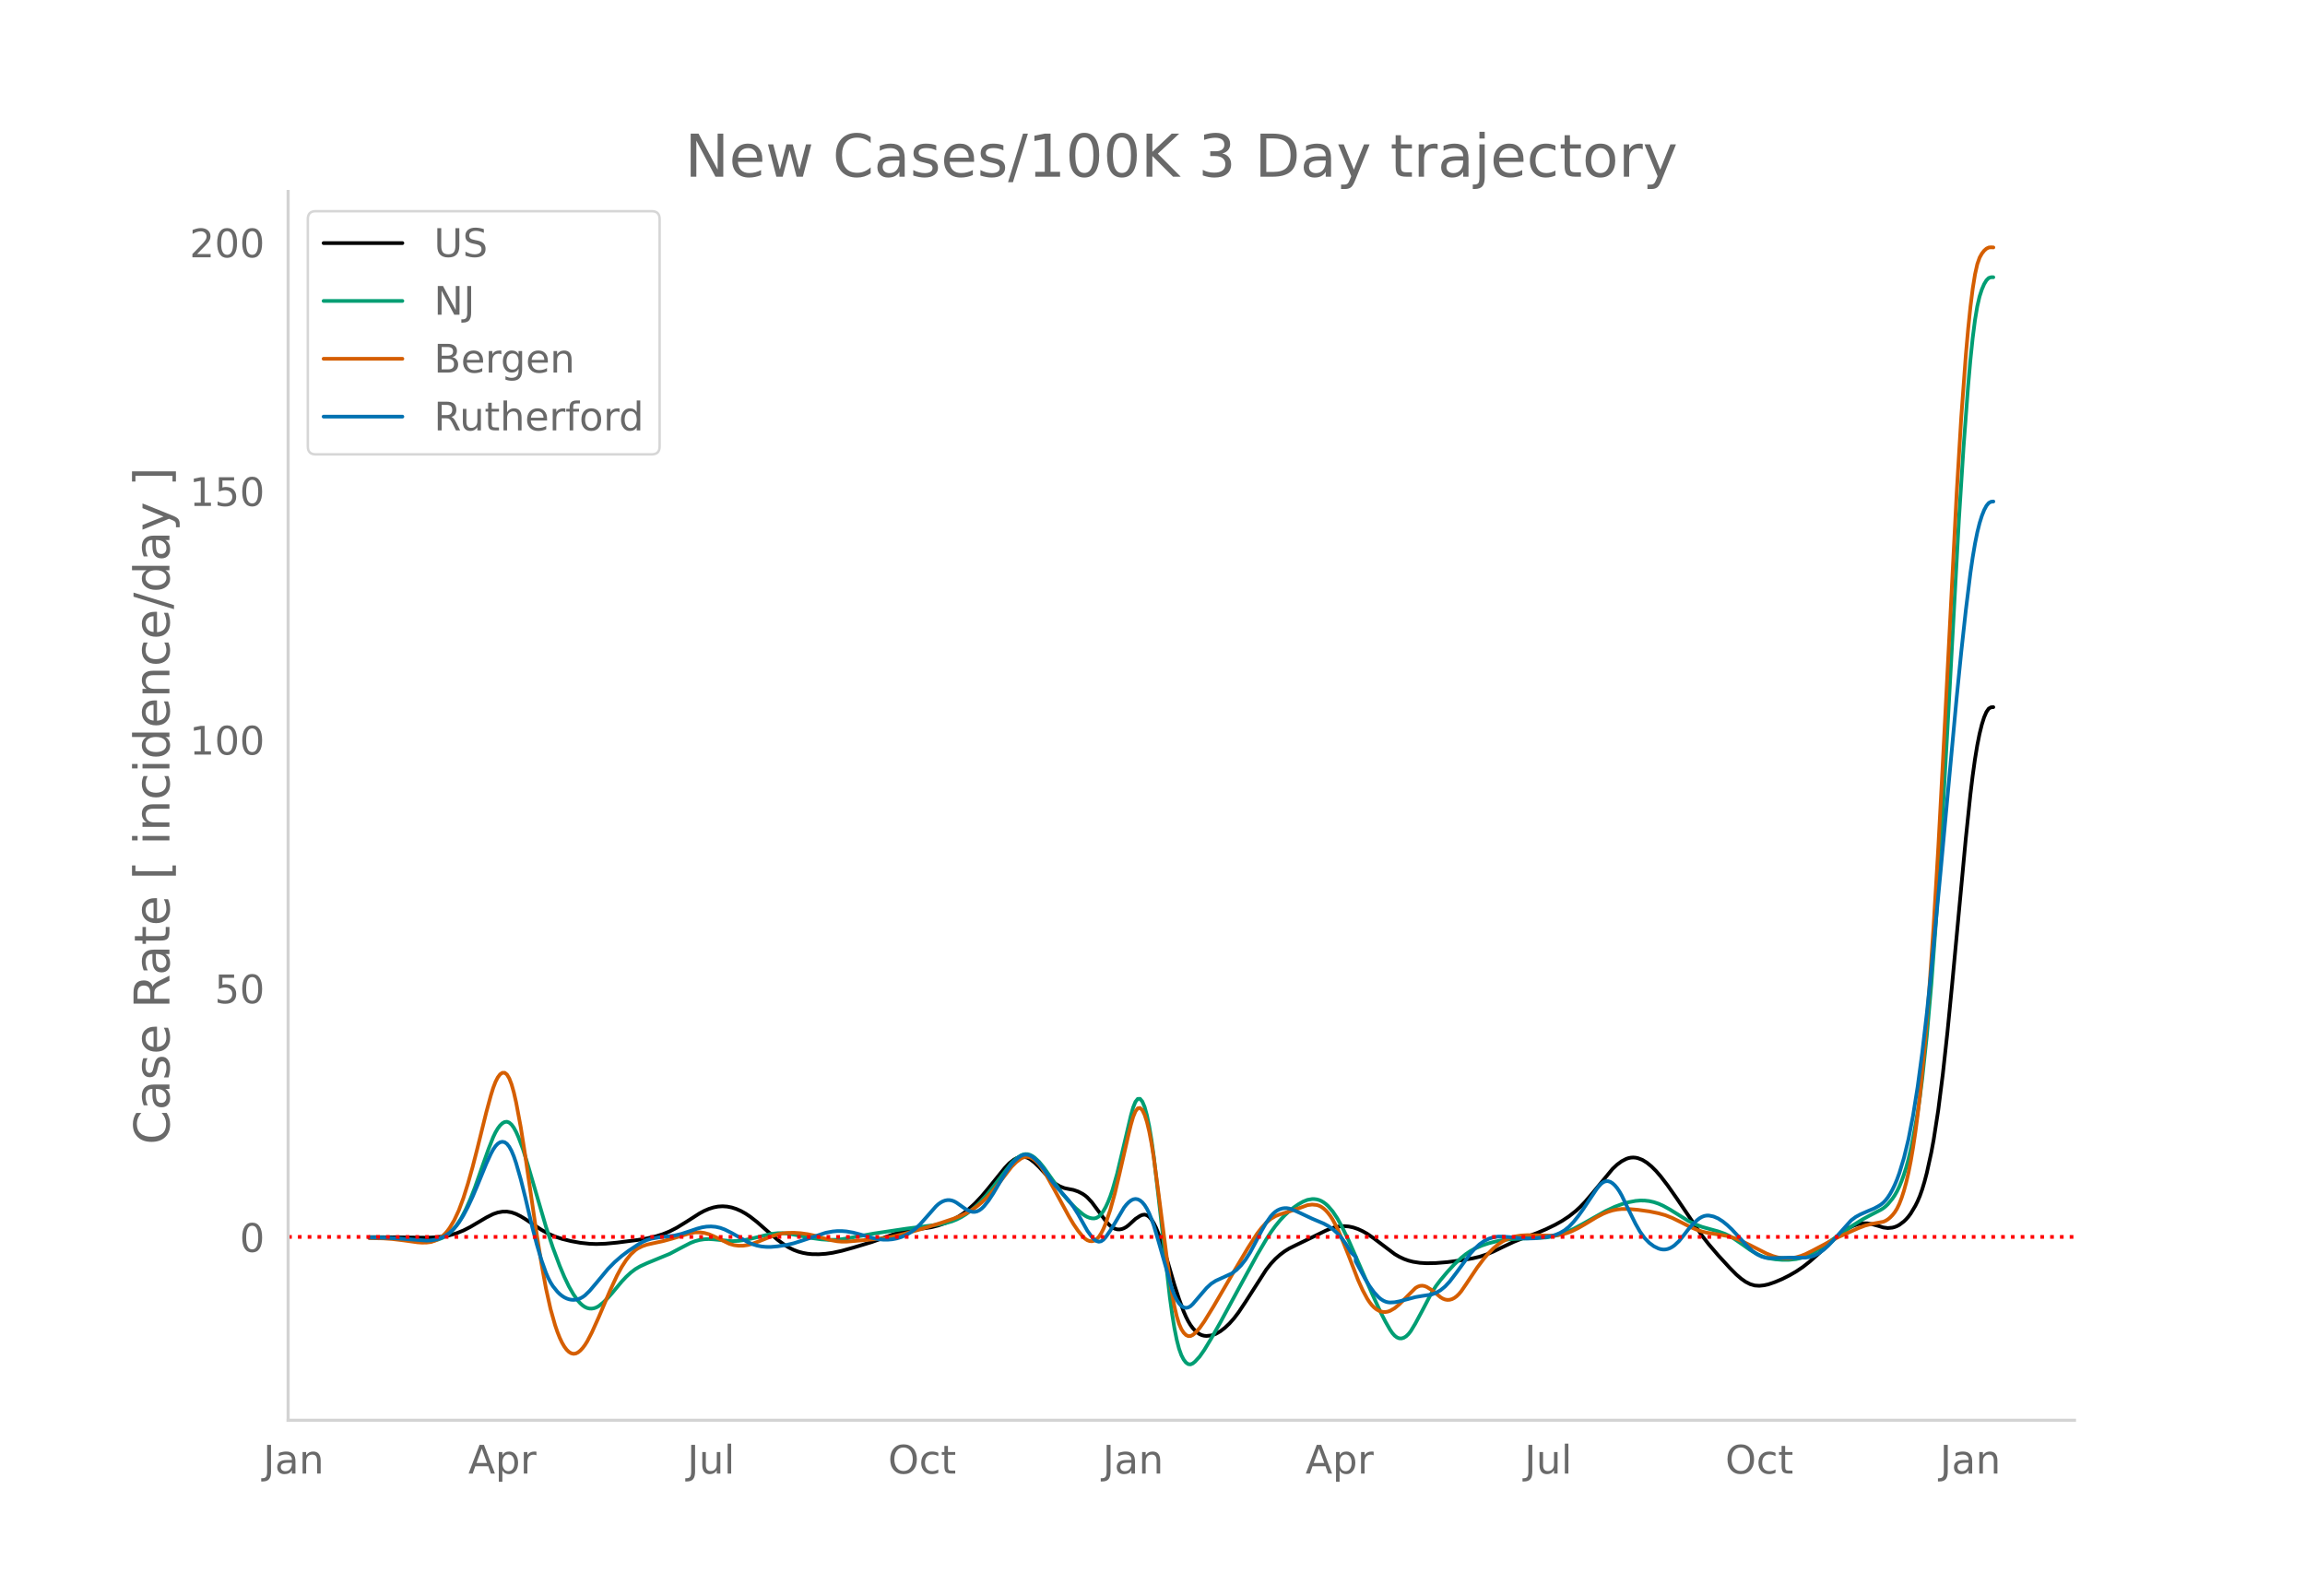 <svg height="864" viewBox="0 0 936 648" width="1248" xmlns="http://www.w3.org/2000/svg" xmlns:xlink="http://www.w3.org/1999/xlink"><defs><style>*{stroke-linecap:butt;stroke-linejoin:round}</style></defs><g id="figure_1"><path d="M0 648h936V0H0z" style="fill:#fff" id="patch_1"/><g id="axes_1"><path d="M117 576.72h725.4V77.76H117z" style="fill:none" id="patch_2"/><path clip-path="url(#p9e9ec51c12)" d="m149.973 502.359 12.108.1 11.178.14 3.725-.165 2.795-.309 2.794-.526 2.794-.804 2.794-1.125 2.795-1.426 3.726-2.195 2.794-1.654 2.794-1.402 1.863-.634 1.863-.335 1.863-.03 1.863.314 1.862.66 1.863.933 1.863 1.13 6.52 4.353 2.794 1.56 2.795 1.201 2.794.93 3.726.92 3.726.67 3.725.398 2.795.098 3.725-.136 4.657-.437 8.383-1.07 3.726-.627 3.726-.86 2.794-.885L271.99 500l2.795-1.44 3.725-2.28 5.59-3.573 1.862-1.003 1.863-.8 1.863-.592 1.863-.364 1.862-.118 1.863.128 1.863.365 1.863.6 1.863.821 1.863 1.034 1.863 1.244 2.794 2.173 4.657 4.087 3.726 3.171 2.794 2.042 1.863 1.134 1.863.92 1.863.7 1.863.505 1.862.342 1.863.179 2.795.033 2.794-.19 2.794-.399 3.726-.808 4.657-1.296 7.452-2.244 4.657-1.655 4.657-1.662 2.794-.788 2.794-.547 9.315-1.369 2.794-.71 2.794-.949 2.795-1.212 2.794-1.532 1.863-1.236 1.863-1.444 2.794-2.547 2.794-2.97 2.795-3.338 6.52-8.08 1.863-1.96 1.862-1.459.932-.517.931-.375.932-.23.931-.065.932.117.931.303.931.49 1.863 1.456 1.863 1.783 1.863 2.029 2.794 3.115 1.863 1.573 1.863 1.122 1.863.74 1.863.385 1.863.355 1.863.646 1.862.958.932.632.931.775 1.863 1.996 2.794 3.762 2.795 3.753.931 1.115.932.916.931.698.931.482.932.265.931.051.932-.15.931-.338.932-.522.931-.708 2.794-2.562 1.863-1.218.932-.397.931-.13.932.255.93.663.932 1.072.932 1.481.931 1.877 1.863 4.693 1.863 5.745 3.726 12.76 1.863 5.698 1.862 5.05.932 2.137.931 1.843.932 1.55.931 1.266.932 1.02.931.815.931.618.932.42.931.232.932.078 1.863-.192 1.862-.634 1.863-1.061 1.863-1.42 1.863-1.764 1.863-2.108 1.863-2.455 2.794-4.201 8.383-13.068 1.863-2.369 1.863-2.01 1.863-1.667 1.862-1.402 1.863-1.154 2.795-1.39 8.383-4.054 3.725-1.832 1.863-.787 1.863-.582 1.863-.348 1.863-.104 1.863.149 1.862.402 1.863.636 1.863.85 1.863 1.054 2.794 1.905 8.383 6.347 1.863 1.093 1.863.88 1.863.679 1.863.48 2.794.435 2.794.165 3.726-.074 4.657-.38 5.589-.735 4.657-.795 2.794-.652 2.795-.915 2.794-1.167 3.726-1.81 4.657-2.195 3.726-1.483 5.588-2.043 3.726-1.568 3.726-1.803 2.794-1.57 2.794-1.837 2.794-2.195 1.863-1.718 1.863-1.942 2.795-3.264 8.382-10.15 1.863-1.746 1.863-1.37 1.863-.973.931-.308.932-.184.931-.058.932.067.931.185 1.863.712 1.863 1.159 1.863 1.54 1.863 1.854 1.862 2.16 2.795 3.634 3.726 5.306 10.245 15.116 2.795 3.57 3.725 4.352 4.657 5.075 2.795 2.828 1.863 1.606 1.863 1.313 1.862.957 1.863.541 1.863.126 1.863-.193 1.863-.416 2.794-.966 2.794-1.193 2.795-1.4 2.794-1.606 2.794-1.878 2.795-2.207 2.794-2.472 8.383-7.743 2.794-2.166 1.863-1.197 1.863-.932 1.863-.662 1.863-.35 1.862.004 1.863.322 2.795.775 1.862.582 1.863.25 1.863-.171.932-.247.931-.366.932-.496 1.862-1.393.932-.902.931-1.066.932-1.259 1.863-3.107.931-1.871.931-2.198.932-2.632.931-3.09.932-3.545 1.863-8.478.931-5.036 1.863-12.025 1.863-14.662 1.863-16.963 1.862-18.929 5.59-59.675 1.862-17.85.931-7.684.932-6.68.931-5.674.932-4.687.931-3.78.932-2.96.931-2.151.931-1.346.932-.539.931-.068h0" style="fill:none;stroke:#000;stroke-linecap:round;stroke-width:1.5" id="line2d_1"/><path clip-path="url(#p9e9ec51c12)" d="m149.973 502.544 6.52.09 4.657.271 5.589.567 4.657.439 2.794.048 1.863-.174 1.863-.448 1.863-.731 1.862-1.13 1.863-1.644 1.863-2.195 1.863-2.868 1.863-3.568 1.863-4.186 1.863-4.724 2.794-7.957 2.794-7.84 1.863-4.733.932-1.936.931-1.583.931-1.23.932-.879.931-.516.932-.109.931.346.932.809.931 1.272.931 1.719.932 2.079 1.863 4.967 1.863 5.976 7.451 25.466 2.794 8.438 2.795 7.463 1.863 4.428 1.862 3.89 1.863 3.253 1.863 2.61.932 1.038.931.835.931.629.932.421.931.217.932.023.931-.159.932-.338.931-.518 1.863-1.5 1.863-1.842 1.863-2.112 3.725-4.482 1.863-1.978 1.863-1.719 1.863-1.405 1.863-1.093 2.794-1.288 9.314-3.834 3.726-1.98 4.657-2.418 1.863-.724 1.863-.495 1.863-.282 1.863-.082 1.863.113 7.451.746 2.794-.135 2.795-.388 2.794-.604 7.451-1.794 2.795-.32 1.863-.024 2.794.26 3.726.66 5.588 1.086 3.726.52 2.794.198 2.795-.023 2.794-.238 2.794-.44 10.246-1.865 13.04-1.958 7.452-.951 5.588-.691 2.794-.548 2.795-.791 1.863-.747 1.862-.937 1.863-1.147 1.863-1.361 1.863-1.573 1.863-1.782 2.794-3.055 2.794-3.442 7.452-9.668 1.863-1.754 1.863-1.258.931-.394.932-.183.931.034.931.253.932.464.931.642 1.863 1.714 1.863 2.269 7.451 10.534 2.795 3.271 2.794 2.804 2.794 2.38.932.644.931.504.932.355.931.206.932.04.931-.212.931-.553.932-.911.931-1.268.932-1.627.931-1.987.932-2.35.931-2.712 1.863-6.517 2.794-11.718 2.794-11.883.932-3.334.931-2.298.932-1.165.931-.032.932 1.098.931 2.226.932 3.347.93 4.47.932 5.591.932 6.713 1.863 16.04 4.657 41.179.931 6.783.932 5.727.931 4.67.932 3.614.931 2.6.931 1.8.932 1.208.931.662.932.115.931-.4.932-.752 1.862-2.04 1.863-2.661 2.795-4.607 3.725-6.576 7.452-13.745 7.451-13.619 3.726-6.34 1.863-2.886 1.863-2.575 1.863-2.27 1.862-2.004 1.863-1.745 1.863-1.496 1.863-1.283 1.863-1.074 1.863-.753 1.863-.32.931.006.932.118.931.25.931.396.932.548.931.7.932.85 1.863 2.167 1.862 2.792 1.863 3.364 2.795 5.702 2.794 6.336 6.52 14.888 3.726 8.072 1.863 3.61 1.862 3.256.932 1.365.931 1.049.932.71.931.374.932.038.931-.28.931-.58.932-.881.931-1.179 1.863-3.083 2.794-5.2 3.726-7.134 1.863-2.93 1.863-2.445 2.794-3.324 2.795-3.028 2.794-2.632 1.863-1.506 1.863-1.268 1.862-1.023 2.795-1.211 2.794-.938 2.794-.712 2.795-.53 2.794-.35 3.726-.235 11.177-.521 2.794-.457 2.794-.732 2.795-1.013 2.794-1.29 3.726-2.014 9.314-5.244 3.726-1.73 2.794-1.042 2.794-.798 2.795-.523 1.863-.164 1.862.022 1.863.211 1.863.418 1.863.627 1.863.828 2.794 1.536 7.452 4.62 2.794 1.373 2.794 1.068 2.795.788 3.725 1.025 2.795 1.005 1.862.891 1.863 1.105 3.726 2.577 2.794 1.992 1.863 1.132 1.863.95 1.863.747 1.863.523 2.794.436 2.794.214 2.795-.018 2.794-.289 1.863-.4 1.863-.633 1.863-.857 1.863-1.04 2.794-1.853 13.04-9.019 3.726-2.325 2.794-1.51 4.657-2.412.931-.586.932-.73.931-.886 1.863-2.244.932-1.37.931-1.614.932-1.926.931-2.253.931-2.58.932-2.926.931-3.369.932-3.908.931-4.467 1.863-10.643.931-6.368.932-7.282 1.863-17.398 1.863-21.181 1.862-25.045 1.863-28.985 2.795-49.277 4.657-85.135 1.863-29.188 1.863-24.981.93-10.588.932-8.964.932-7.288.931-5.612.932-4.024.931-2.875.932-2.168.931-1.548.931-.928.932-.31.931.001h0" style="fill:none;stroke:#009e73;stroke-linecap:round;stroke-width:1.5" id="line2d_2"/><path clip-path="url(#p9e9ec51c12)" d="m149.973 502.772 5.588.093 3.726.254 4.657.565 5.589.773 1.863.13 1.863-.031 1.862-.243 1.863-.644 1.863-1.092.932-.722.931-.877.931-1.066.932-1.264 1.863-3.122 1.863-4.012 1.862-5 1.863-5.931 1.863-6.62 1.863-7.25 3.726-15.09 1.863-6.871.931-2.995.932-2.434.931-1.834.931-1.233.932-.633.931-.01.932.718.931 1.558.932 2.416.931 3.277.931 4.1 1.863 9.979 1.863 11.776 4.657 31.953 1.863 11.554 1.863 10.233 1.863 8.394 1.863 6.599.931 2.713.932 2.343.931 1.974.932 1.606.931 1.25.931.903.932.561.931.218.932-.126.931-.46.932-.753.931-1.003.931-1.243.932-1.484 1.863-3.59 2.794-6.189 4.657-10.96 2.794-6.005 1.863-3.431 1.863-2.865 1.863-2.293 1.863-1.717.931-.644 1.863-.915 1.863-.646 2.794-.62 3.726-.804 3.726-1.013 7.451-2.261 1.863-.278 1.863-.02 1.863.243 1.863.51 1.863.772 6.52 3.145 1.863.528 1.862.24 1.863-.02 1.863-.276 1.863-.51 2.794-1.022 4.657-1.887 2.795-.884 1.863-.395 1.863-.212 2.794-.059 2.794.176 2.794.387 2.795.588 3.725 1.05 2.795.765 2.794.497 1.863.151 1.863-.005 3.726-.314 7.451-.652 3.726-.406 3.725-.652 4.658-1.108 6.52-1.819 8.383-2.594 5.588-1.873 2.794-1.133 2.795-1.4 1.863-1.117 1.862-1.329 1.863-1.555 1.863-1.78 1.863-2.008 2.794-3.413 5.589-7.258 1.863-1.874 1.863-1.408.931-.47.932-.25.931-.02.931.209.932.434.931.64.932.825.931 1.005.932 1.185 1.862 2.9 3.726 6.714 5.589 10.295 1.863 3.135 1.863 2.716 1.862 2.275.932.887.931.626.932.35.931.076.932-.21.931-.563.931-.974.932-1.4.931-1.826.932-2.24 1.863-5.506 1.862-6.695 1.863-7.842 3.726-16.25.931-3.788.932-3.223.931-2.253.932-1.203.931-.152.932.894.931 1.912.932 2.905.93 3.894.932 4.881.932 5.87 1.863 14.022 3.725 28.96.932 6.66.931 5.808.932 4.883.931 3.956.932 3.03.931 2.142.931 1.441.932.931.931.457.932-.016.931-.462.932-.775 1.862-2.05 1.863-2.639 3.726-6.06 8.383-14.366 5.589-9.416 3.725-5.785 1.863-2.442 1.863-2.016 1.863-1.574 1.863-1.116 1.863-.729 4.657-1.458 2.794-.924 3.726-1.358 1.863-.228 1.863.172.931.283.931.466.932.657.931.848.932 1.04.931 1.239.932 1.447 1.862 3.521 1.863 4.258 2.795 6.976 3.725 9.66 1.863 4.137 1.863 3.473.932 1.422.93 1.195.932.968.932.747.931.545.932.367.931.192.932.017.931-.158.931-.328 1.863-1.075 1.863-1.557 6.52-6.58.932-.57.931-.33.931-.09.932.15.931.376 1.863 1.153 1.863 1.459 1.863 1.564.931.564.932.357.931.15.932-.057.931-.264.932-.475.931-.687.931-.899.932-1.111 1.863-2.713 4.657-6.97 2.794-3.698 1.863-2.154 1.863-1.871 1.863-1.559 1.863-1.25 1.862-.967 1.863-.692 1.863-.47 1.863-.3 2.794-.156 3.726.064 5.589.142 2.794-.21 1.863-.316 1.863-.488 1.863-.692 2.794-1.366 2.794-1.604 4.657-2.82 2.795-1.44 1.863-.75 1.862-.569 1.863-.38 1.863-.19 2.794.015 3.726.314 4.657.65 3.726.76 2.794.787 2.795 1.106 3.725 1.831 3.726 1.901 2.794 1.177 1.863.62 1.863.444 5.589.86 2.794.513 2.794.812 2.795 1.104 3.725 1.828 6.52 3.319 2.795 1.106 1.863.512 1.862.302 1.863.094 1.863-.114 1.863-.321 1.863-.525 1.863-.722 2.794-1.381 10.246-5.402 8.383-3.75 2.794-1.08 2.794-.721 4.657-.852.932-.39.931-.578.932-.763.931-.95.932-1.159.931-1.489.932-1.938.931-2.412.931-2.885.932-3.382.931-3.995.932-4.725.931-5.478.932-6.231.931-7.01.931-7.919 1.863-18.981 1.863-23.242 1.863-27.407 1.863-31.195 1.863-34.811 5.588-108.86 1.863-30.917 1.863-25.288.932-10.516.93-9.003.932-7.401.932-5.782.931-4.162.932-2.647.931-1.653.932-1.182.931-.816.931-.448.932-.081.931.051h0" style="fill:none;stroke:#d55e00;stroke-linecap:round;stroke-width:1.5" id="line2d_3"/><path clip-path="url(#p9e9ec51c12)" d="m149.973 502.537 6.52.082 5.588.317 11.178.825 1.862-.086 1.863-.316 1.863-.575 1.863-.87 1.863-1.306 1.863-1.782 1.863-2.33 1.862-2.95 1.863-3.537 1.863-3.983 1.863-4.393 3.726-9.105 1.863-4.04.931-1.723.932-1.362.931-.977.931-.59.932-.207.931.193.932.651.931 1.173.932 1.706.931 2.24.931 2.746 1.863 6.502 1.863 7.424 2.794 11.898 1.863 7.117 1.863 6.303 1.863 5.24.931 2.13.932 1.798.931 1.483 1.863 2.308.932.912.931.756.932.601.931.457.931.322.932.19.931.058.932-.075.931-.21.932-.353.931-.51.931-.669 1.863-1.8 2.795-3.288 4.657-5.624 2.794-2.842 2.794-2.434 2.795-2.104 3.725-2.472 1.863-1.083 1.863-.835 1.863-.559 2.794-.487 6.52-.765 2.795-.664 2.794-.916 3.726-1.256 1.863-.498 1.862-.3 1.863-.074 1.863.157 1.863.421 1.863.692 2.794 1.401 6.52 3.696 1.863.81 1.863.595 1.863.362 1.863.168 1.862.016 2.795-.243 3.726-.587 2.794-.647 2.794-.88 10.246-3.406 2.794-.516 1.863-.162 1.863-.007 1.863.15 2.794.492 2.794.738 5.589 1.578 1.863.346 1.863.185 1.863.019 1.862-.167 1.863-.357 1.863-.577 1.863-.824 1.863-1.075 1.863-1.384 1.863-1.752 2.794-3.139 3.726-4.253.931-.847.932-.679.931-.51.931-.34.932-.172h.931l.932.174.931.349.932.523 3.725 2.626 1.863.874.932.228.931.005.931-.228.932-.463.931-.697.932-.922 1.863-2.337 1.862-2.844 4.658-7.887 1.863-2.804 1.862-2.269 1.863-1.664.932-.599.931-.404.932-.173.931.064.931.302.932.532.931.72 1.863 1.881 1.863 2.444 2.794 4.179 1.863 2.35 5.589 6.298 1.863 2.526 1.863 2.972 3.725 6.66 1.863 2.56.932.986.931.677.931.259.932-.18.931-.618.932-1.027 1.863-2.677 1.862-3.017 3.726-6.315.932-1.189.931-.968.931-.74.932-.472.931-.166.932.147.931.461.932.78.931 1.13.932 1.506.93 1.888.932 2.272.932 2.655 1.863 6.24 5.588 19.626.932 2.368.931 1.91.932 1.451.931 1 .931.587.932.21.931-.16.932-.528.931-.867 3.726-4.368 1.863-2.156 1.863-1.723 1.862-1.197 6.52-2.983 1.863-1.398 1.863-1.856 1.863-2.367 1.863-2.93 1.863-3.475 2.794-5.338 1.863-3.217 1.863-2.659.931-1.02.932-.81.931-.606.932-.428.931-.28.931-.136.932.009.931.151 1.863.653 2.795 1.267 4.657 2.198 4.657 1.97 1.863 1.004 1.863 1.28 1.862 1.676 1.863 2.1 1.863 2.607 1.863 3.132 1.863 1.75v1.8l3.726 6.929 1.863 3.075 1.862 2.563 1.863 2.017.932.767.931.596.932.426.931.255.931.095 1.863-.106 1.863-.35 6.52-1.73 2.794-.48 3.726-.556 1.863-.698 1.863-1.077 1.863-1.53 1.863-2 2.794-3.678 5.589-7.651 1.862-2.073 1.863-1.714 1.863-1.321 1.863-.926 1.863-.58 1.863-.28 1.863-.015 2.794.208 4.657.486 2.794.092 2.795-.097 3.725-.38 2.795-.436 1.863-.531 1.862-.785 1.863-1.073 1.863-1.501 1.863-1.96 1.863-2.327 1.863-2.605 5.588-8.354.932-1.186.931-.99.932-.684.931-.358.932-.031.931.29.931.585.932.852.931 1.114.932 1.377.931 1.638 2.794 5.828 2.795 5.632 1.863 3.268 1.862 2.572 1.863 1.902 1.863 1.387 1.863.91.931.273.932.132.931-.024.932-.184.931-.345.932-.504.931-.656 1.863-1.75 1.863-2.308 1.863-2.426 1.863-2.102 1.862-1.752.932-.697.931-.527.932-.349.931-.171h.932l1.862.385 1.863.792 1.863 1.188 1.863 1.514 1.863 1.764 3.726 4.025 2.794 3.064 1.863 1.706 1.863 1.313 1.863.919 1.862.514 1.863.116 7.452-.201 6.52-.01 1.863-.23 1.863-.59 1.862-1.003 1.863-1.362 1.863-1.665 1.863-1.96 7.451-8.332 1.863-1.39 1.863-1.012 2.794-1.238 2.795-1.173 1.863-1.01.931-.598.931-.745.932-.966.931-1.205.932-1.443.931-1.68.932-1.928.931-2.22.932-2.56 1.862-6.166 1.863-7.673 1.863-9.641 1.863-11.724 1.863-13.844 1.863-16.002 1.863-18.127 3.725-39.431 6.52-70.57 1.863-18.516 1.863-16.984 1.863-15.11.931-6.386.932-5.494.931-4.6.932-3.73.931-2.978.932-2.338.931-1.724.931-1.108.932-.493.931-.093h0" style="fill:none;stroke:#0072b2;stroke-linecap:round;stroke-width:1.5" id="line2d_4"/><path clip-path="url(#p9e9ec51c12)" d="M117 502.274h725.4" style="fill:none;stroke:red;stroke-dasharray:1.5,2.475;stroke-dashoffset:0;stroke-width:1.5" id="line2d_5"/><path d="M117 576.72V77.76" style="fill:none;stroke:#d3d3d3;stroke-linecap:square;stroke-linejoin:miter;stroke-width:1.25" id="patch_3"/><path d="M117 576.72h725.4" style="fill:none;stroke:#d3d3d3;stroke-linecap:square;stroke-linejoin:miter;stroke-width:1.25" id="patch_4"/><g id="matplotlib.axis_1"><g id="xtick_1"><g style="fill:#696969" transform="matrix(.16 0 0 -.16 106.903 598.378)" id="text_1"><defs><path d="M9.813 72.906h9.859V5.078q0-13.187-5-19.14-5-5.954-16.094-5.954h-3.75v8.297h3.078q6.531 0 9.219 3.672Q9.813-4.39 9.813 5.078z" id="DejaVuSans-74"/><path d="M34.281 27.484q-10.89 0-15.093-2.484-4.204-2.484-4.204-8.5 0-4.781 3.157-7.594 3.156-2.797 8.562-2.797 7.485 0 12 5.297 4.516 5.297 4.516 14.078v2zm17.922 3.72V0H43.22v8.297Q40.14 3.328 35.547.953q-4.594-2.375-11.234-2.375-8.391 0-13.36 4.719Q6 8.016 6 15.922q0 9.219 6.172 13.906 6.187 4.688 18.437 4.688h12.61v.89q0 6.203-4.078 9.594-4.078 3.39-11.453 3.39-4.688 0-9.141-1.124-4.438-1.125-8.531-3.375v8.312q4.921 1.906 9.562 2.844 4.64.953 9.031.953 11.875 0 17.735-6.156 5.86-6.14 5.86-18.64z" id="DejaVuSans-97"/><path d="M54.89 33.016V0h-8.984v32.719q0 7.765-3.031 11.61-3.031 3.858-9.078 3.858-7.281 0-11.484-4.64-4.204-4.625-4.204-12.64V0H9.08v54.688h9.03v-8.5q3.235 4.937 7.594 7.374Q30.078 56 35.797 56q9.422 0 14.25-5.828 4.844-5.828 4.844-17.156z" id="DejaVuSans-110"/></defs><use xlink:href="#DejaVuSans-74"/><use x="29.492" xlink:href="#DejaVuSans-97"/><use x="90.771" xlink:href="#DejaVuSans-110"/></g></g><g id="xtick_2"><g style="fill:#696969" transform="matrix(.16 0 0 -.16 190.156 598.378)" id="text_2"><defs><path d="M34.188 63.188 20.797 26.906h26.812zm-5.579 9.718h11.188L67.578 0h-10.25l-6.64 18.703h-32.86L11.188 0H.78z" id="DejaVuSans-65"/><path d="M18.11 8.203v-29H9.077v75.484h9.031v-8.296q2.844 4.875 7.157 7.234Q29.594 56 35.594 56q9.968 0 16.187-7.906 6.235-7.907 6.235-20.797T51.78 6.484q-6.218-7.906-16.187-7.906-6 0-10.328 2.375-4.313 2.375-7.157 7.25zm30.578 19.094q0 9.906-4.079 15.547-4.078 5.64-11.203 5.64-7.14 0-11.218-5.64-4.079-5.64-4.079-15.547 0-9.906 4.078-15.547 4.079-5.64 11.22-5.64 7.124 0 11.202 5.64t4.078 15.547z" id="DejaVuSans-112"/><path d="M41.11 46.297q-1.516.875-3.297 1.281Q36.03 48 33.89 48q-7.625 0-11.703-4.953-4.079-4.953-4.079-14.234V0H9.08v54.688h9.03v-8.5q2.844 4.984 7.375 7.39Q30.031 56 36.531 56q.922 0 2.047-.125 1.125-.11 2.484-.36z" id="DejaVuSans-114"/></defs><use xlink:href="#DejaVuSans-65"/><use x="68.408" xlink:href="#DejaVuSans-112"/><use x="131.885" xlink:href="#DejaVuSans-114"/></g></g><g id="xtick_3"><g style="fill:#696969" transform="matrix(.16 0 0 -.16 279.104 598.378)" id="text_3"><defs><path d="M8.5 21.578v33.11h8.984V21.922q0-7.766 3.016-11.656 3.031-3.875 9.094-3.875 7.265 0 11.484 4.64 4.234 4.64 4.234 12.656v31h8.985V0h-8.984v8.406Q42.047 3.422 37.718 1q-4.313-2.422-10.032-2.422-9.421 0-14.312 5.86Q8.5 10.296 8.5 21.578zM31.11 56z" id="DejaVuSans-117"/><path d="M9.422 75.984h8.984V0H9.422z" id="DejaVuSans-108"/></defs><use xlink:href="#DejaVuSans-74"/><use x="29.492" xlink:href="#DejaVuSans-117"/><use x="92.871" xlink:href="#DejaVuSans-108"/></g></g><g id="xtick_4"><g style="fill:#696969" transform="matrix(.16 0 0 -.16 360.616 598.378)" id="text_4"><defs><path d="M39.406 66.219q-10.75 0-17.078-8.016-6.312-8-6.312-21.828 0-13.766 6.312-21.781 6.328-8 17.078-8 10.735 0 17.016 8 6.281 8.015 6.281 21.781 0 13.828-6.281 21.828-6.281 8.016-17.016 8.016zm0 8q15.328 0 24.5-10.281 9.188-10.282 9.188-27.563 0-17.234-9.188-27.516-9.172-10.28-24.5-10.28-15.375 0-24.593 10.25-9.204 10.265-9.204 27.546t9.204 27.563q9.218 10.28 24.593 10.28z" id="DejaVuSans-79"/><path d="M48.781 52.594v-8.407q-3.812 2.11-7.64 3.157-3.828 1.047-7.735 1.047-8.75 0-13.593-5.547-4.829-5.532-4.829-15.547 0-10.016 4.829-15.563 4.843-5.53 13.593-5.53 3.907 0 7.735 1.046 3.828 1.047 7.64 3.156V2.094Q45.016.344 40.984-.531q-4.015-.89-8.562-.89-12.36 0-19.64 7.765-7.266 7.765-7.266 20.953 0 13.375 7.343 21.031Q20.22 56 33.016 56q4.14 0 8.093-.86 3.953-.843 7.672-2.546z" id="DejaVuSans-99"/><path d="M18.313 70.219V54.688h18.5v-6.985h-18.5V18.016q0-6.688 1.828-8.594 1.828-1.906 7.453-1.906h9.218V0h-9.218q-10.407 0-14.36 3.875-3.953 3.89-3.953 14.14v29.688H2.687v6.984h6.594V70.22z" id="DejaVuSans-116"/></defs><use xlink:href="#DejaVuSans-79"/><use x="78.711" xlink:href="#DejaVuSans-99"/><use x="133.691" xlink:href="#DejaVuSans-116"/></g></g><g id="xtick_5"><g style="fill:#696969" transform="matrix(.16 0 0 -.16 447.807 598.378)" id="text_5"><use xlink:href="#DejaVuSans-74"/><use x="29.492" xlink:href="#DejaVuSans-97"/><use x="90.771" xlink:href="#DejaVuSans-110"/></g></g><g id="xtick_6"><g style="fill:#696969" transform="matrix(.16 0 0 -.16 530.129 598.378)" id="text_6"><use xlink:href="#DejaVuSans-65"/><use x="68.408" xlink:href="#DejaVuSans-112"/><use x="131.885" xlink:href="#DejaVuSans-114"/></g></g><g id="xtick_7"><g style="fill:#696969" transform="matrix(.16 0 0 -.16 619.077 598.378)" id="text_7"><use xlink:href="#DejaVuSans-74"/><use x="29.492" xlink:href="#DejaVuSans-117"/><use x="92.871" xlink:href="#DejaVuSans-108"/></g></g><g id="xtick_8"><g style="fill:#696969" transform="matrix(.16 0 0 -.16 700.589 598.378)" id="text_8"><use xlink:href="#DejaVuSans-79"/><use x="78.711" xlink:href="#DejaVuSans-99"/><use x="133.691" xlink:href="#DejaVuSans-116"/></g></g><g id="xtick_9"><g style="fill:#696969" transform="matrix(.16 0 0 -.16 787.78 598.378)" id="text_9"><use xlink:href="#DejaVuSans-74"/><use x="29.492" xlink:href="#DejaVuSans-97"/><use x="90.771" xlink:href="#DejaVuSans-110"/></g></g></g><g id="matplotlib.axis_2"><g id="ytick_1"><g style="fill:#696969" transform="matrix(.16 0 0 -.16 97.32 508.353)" id="text_10"><defs><path d="M31.781 66.406q-7.61 0-11.453-7.5Q16.5 51.422 16.5 36.375q0-14.984 3.828-22.484 3.844-7.5 11.453-7.5 7.672 0 11.5 7.5 3.844 7.5 3.844 22.484 0 15.047-3.844 22.531-3.828 7.5-11.5 7.5zm0 7.813q12.266 0 18.735-9.703 6.468-9.688 6.468-28.141 0-18.406-6.468-28.11-6.47-9.687-18.735-9.687-12.25 0-18.718 9.688-6.47 9.703-6.47 28.109 0 18.453 6.47 28.14Q19.53 74.22 31.78 74.22z" id="DejaVuSans-48"/></defs><use xlink:href="#DejaVuSans-48"/></g></g><g id="ytick_2"><g style="fill:#696969" transform="matrix(.16 0 0 -.16 87.14 407.387)" id="text_11"><defs><path d="M10.797 72.906h38.719v-8.312H19.828v-17.86q2.14.735 4.281 1.094 2.157.36 4.313.36 12.203 0 19.328-6.688 7.14-6.688 7.14-18.11 0-11.765-7.328-18.296-7.328-6.516-20.656-6.516-4.593 0-9.36.781-4.75.782-9.827 2.344v9.922q4.39-2.39 9.078-3.563 4.687-1.171 9.906-1.171 8.453 0 13.375 4.437 4.938 4.438 4.938 12.063 0 7.609-4.938 12.047-4.922 4.453-13.375 4.453-3.953 0-7.89-.875-3.922-.875-8.016-2.735z" id="DejaVuSans-53"/></defs><use xlink:href="#DejaVuSans-53"/><use x="63.623" xlink:href="#DejaVuSans-48"/></g></g><g id="ytick_3"><g style="fill:#696969" transform="matrix(.16 0 0 -.16 76.96 306.42)" id="text_12"><defs><path d="M12.406 8.297h16.11v55.625l-17.532-3.516v8.985l17.438 3.515h9.86V8.296H54.39V0H12.406z" id="DejaVuSans-49"/></defs><use xlink:href="#DejaVuSans-49"/><use x="63.623" xlink:href="#DejaVuSans-48"/><use x="127.246" xlink:href="#DejaVuSans-48"/></g></g><g id="ytick_4"><g style="fill:#696969" transform="matrix(.16 0 0 -.16 76.96 205.455)" id="text_13"><use xlink:href="#DejaVuSans-49"/><use x="63.623" xlink:href="#DejaVuSans-53"/><use x="127.246" xlink:href="#DejaVuSans-48"/></g></g><g id="ytick_5"><g style="fill:#696969" transform="matrix(.16 0 0 -.16 76.96 104.489)" id="text_14"><defs><path d="M19.188 8.297h34.421V0H7.33v8.297q5.609 5.812 15.296 15.594 9.703 9.797 12.188 12.64 4.734 5.313 6.609 9 1.89 3.688 1.89 7.25 0 5.813-4.078 9.469-4.078 3.672-10.625 3.672-4.64 0-9.797-1.61-5.14-1.609-11-4.89v9.969Q13.767 71.78 18.938 73q5.188 1.219 9.485 1.219 11.328 0 18.062-5.672 6.735-5.656 6.735-15.125 0-4.5-1.688-8.531-1.672-4.016-6.125-9.485-1.218-1.422-7.765-8.187-6.532-6.766-18.453-18.922z" id="DejaVuSans-50"/></defs><use xlink:href="#DejaVuSans-50"/><use x="63.623" xlink:href="#DejaVuSans-48"/><use x="127.246" xlink:href="#DejaVuSans-48"/></g></g><g style="fill:#696969" transform="matrix(0 -.2 -.2 0 68.8 464.8)" id="text_15"><defs><path d="M64.406 67.281v-10.39q-4.984 4.64-10.625 6.922-5.64 2.296-11.984 2.296-12.5 0-19.14-7.64-6.641-7.64-6.641-22.094 0-14.406 6.64-22.047 6.64-7.64 19.14-7.64 6.345 0 11.985 2.296 5.64 2.297 10.625 6.938V5.609Q59.234 2.094 53.437.33q-5.78-1.75-12.218-1.75-16.563 0-26.094 10.124-9.516 10.14-9.516 27.672 0 17.578 9.516 27.703 9.531 10.14 26.094 10.14 6.531 0 12.312-1.734 5.797-1.734 10.875-5.203z" id="DejaVuSans-67"/><path d="M44.281 53.078v-8.5q-3.797 1.953-7.906 2.922-4.094.984-8.5.984-6.688 0-10.031-2.047-3.344-2.046-3.344-6.156 0-3.125 2.39-4.906 2.391-1.781 9.626-3.39l3.078-.688q9.562-2.047 13.593-5.781 4.032-3.735 4.032-10.422 0-7.625-6.032-12.078-6.03-4.438-16.578-4.438-4.39 0-9.156.86Q10.688.296 5.422 2v9.281q4.984-2.594 9.812-3.89 4.829-1.282 9.579-1.282 6.343 0 9.75 2.172 3.421 2.172 3.421 6.125 0 3.656-2.468 5.61-2.453 1.953-10.813 3.765l-3.125.735q-8.344 1.75-12.062 5.39-3.704 3.64-3.704 9.985 0 7.718 5.47 11.906Q16.75 56 26.811 56q4.97 0 9.36-.734 4.406-.72 8.11-2.188z" id="DejaVuSans-115"/><path d="M56.203 29.594v-4.39H14.891q.593-9.282 5.593-14.142 5-4.859 13.938-4.859 5.172 0 10.031 1.266 4.86 1.265 9.656 3.812v-8.5Q49.266.734 44.187-.344 39.11-1.422 33.892-1.422q-13.094 0-20.735 7.61-7.64 7.625-7.64 20.625 0 13.421 7.25 21.296Q20.016 56 32.328 56q11.031 0 17.453-7.11 6.422-7.093 6.422-19.296zm-8.984 2.64q-.094 7.36-4.125 11.75-4.032 4.407-10.672 4.407-7.516 0-12.031-4.25-4.516-4.25-5.203-11.97z" id="DejaVuSans-101"/><path d="M44.39 34.188q3.172-1.079 6.172-4.594 3-3.516 6.032-9.672L66.609 0H56l-9.313 18.703q-3.624 7.328-7.015 9.719-3.39 2.39-9.25 2.39h-10.75V0h-9.86v72.906h22.266q12.5 0 18.656-5.234 6.157-5.219 6.157-15.766 0-6.89-3.203-11.437-3.204-4.532-9.297-6.282zM19.673 64.797V38.922h12.406q7.125 0 10.766 3.297 3.64 3.297 3.64 9.687 0 6.39-3.64 9.64-3.64 3.25-10.766 3.25z" id="DejaVuSans-82"/><path d="M8.594 75.984h20.703V69H17.578V-6.203h11.719v-6.984H8.594z" id="DejaVuSans-91"/><path d="M9.422 54.688h8.984V0H9.422zm0 21.296h8.984v-11.39H9.422z" id="DejaVuSans-105"/><path d="M45.406 46.39v29.594h8.985V0h-8.985v8.203Q42.578 3.328 38.25.953q-4.313-2.375-10.375-2.375-9.906 0-16.14 7.906-6.22 7.922-6.22 20.813 0 12.89 6.22 20.797Q17.968 56 27.874 56q6.063 0 10.375-2.375 4.328-2.36 7.156-7.234zm-30.61-19.093q0-9.906 4.079-15.547 4.078-5.64 11.203-5.64 7.125 0 11.219 5.64 4.11 5.64 4.11 15.547 0 9.906-4.11 15.547-4.094 5.64-11.219 5.64-7.125 0-11.203-5.64-4.078-5.64-4.078-15.547z" id="DejaVuSans-100"/><path d="M25.39 72.906h8.297L8.297-9.28H0z" id="DejaVuSans-47"/><path d="M32.172-5.078q-3.797-9.766-7.422-12.735-3.61-2.984-9.656-2.984H7.906v7.516h5.282q3.703 0 5.75 1.765Q21-9.766 23.483-3.219l1.61 4.094-22.11 53.813H12.5l17.094-42.766 17.093 42.766h9.516z" id="DejaVuSans-121"/><path d="M30.422 75.984v-89.171H9.719v6.984H21.39V69H9.719v6.984z" id="DejaVuSans-93"/></defs><use xlink:href="#DejaVuSans-67"/><use x="69.824" xlink:href="#DejaVuSans-97"/><use x="131.104" xlink:href="#DejaVuSans-115"/><use x="183.203" xlink:href="#DejaVuSans-101"/><use x="244.727" xlink:href="#DejaVuSans-32"/><use x="276.514" xlink:href="#DejaVuSans-82"/><use x="343.746" xlink:href="#DejaVuSans-97"/><use x="405.025" xlink:href="#DejaVuSans-116"/><use x="444.234" xlink:href="#DejaVuSans-101"/><use x="505.758" xlink:href="#DejaVuSans-32"/><use x="537.545" xlink:href="#DejaVuSans-91"/><use x="576.559" xlink:href="#DejaVuSans-32"/><use x="608.346" xlink:href="#DejaVuSans-105"/><use x="636.129" xlink:href="#DejaVuSans-110"/><use x="699.508" xlink:href="#DejaVuSans-99"/><use x="754.488" xlink:href="#DejaVuSans-105"/><use x="782.271" xlink:href="#DejaVuSans-100"/><use x="845.748" xlink:href="#DejaVuSans-101"/><use x="907.271" xlink:href="#DejaVuSans-110"/><use x="970.65" xlink:href="#DejaVuSans-99"/><use x="1025.631" xlink:href="#DejaVuSans-101"/><use x="1087.154" xlink:href="#DejaVuSans-47"/><use x="1120.846" xlink:href="#DejaVuSans-100"/><use x="1184.322" xlink:href="#DejaVuSans-97"/><use x="1245.602" xlink:href="#DejaVuSans-121"/><use x="1304.781" xlink:href="#DejaVuSans-32"/><use x="1336.568" xlink:href="#DejaVuSans-93"/></g></g><g style="fill:#696969" transform="matrix(.24 0 0 -.24 278.113 71.76)" id="text_16"><defs><path d="M9.813 72.906h13.28l32.329-60.984v60.984h9.562V0h-13.28L19.39 60.984V0H9.813z" id="DejaVuSans-78"/><path d="M4.203 54.688h8.985l11.234-42.672 11.172 42.672h10.593l11.235-42.672 11.187 42.672h8.985L63.28 0H52.688L40.922 44.828 29.109 0H18.5z" id="DejaVuSans-119"/><path d="M9.813 72.906h9.859V42.094L52.39 72.906h12.703L28.906 38.922 67.672 0H54.688L19.672 35.11V0h-9.86z" id="DejaVuSans-75"/><path d="M40.578 39.313Q47.656 37.797 51.625 33q3.984-4.781 3.984-11.813 0-10.78-7.422-16.703-7.421-5.906-21.093-5.906-4.578 0-9.438.906-4.86.907-10.031 2.72v9.515q4.094-2.39 8.969-3.61 4.89-1.218 10.218-1.218 9.266 0 14.125 3.656 4.86 3.656 4.86 10.64 0 6.454-4.516 10.079-4.515 3.64-12.562 3.64h-8.5v8.11h8.89q7.266 0 11.125 2.906 3.86 2.906 3.86 8.375 0 5.61-3.985 8.61-3.968 3.015-11.39 3.015-4.063 0-8.703-.89-4.641-.876-10.203-2.72v8.782q5.624 1.562 10.53 2.344 4.907.78 9.25.78 11.235 0 17.766-5.109 6.547-5.093 6.547-13.78 0-6.063-3.468-10.235-3.47-4.172-9.86-5.782z" id="DejaVuSans-51"/><path d="M19.672 64.797V8.109h11.922q15.093 0 22.093 6.829 7 6.843 7 21.593 0 14.64-7 21.453-7 6.813-22.093 6.813zm-9.86 8.11h20.266q21.188 0 31.094-8.813 9.922-8.813 9.922-27.563 0-18.86-9.969-27.703Q51.172 0 30.078 0H9.813z" id="DejaVuSans-68"/><path d="M9.422 54.688h8.984V-.984q0-10.438-3.984-15.125-3.969-4.688-12.813-4.688h-3.421v7.61H.594q5.125 0 6.968 2.374 1.86 2.36 1.86 9.829zm0 21.296h8.984v-11.39H9.422z" id="DejaVuSans-106"/><path d="M30.61 48.39q-7.22 0-11.422-5.64-4.204-5.64-4.204-15.453 0-9.813 4.172-15.453 4.188-5.64 11.453-5.64 7.188 0 11.375 5.655 4.203 5.672 4.203 15.438 0 9.719-4.203 15.406-4.187 5.688-11.375 5.688zm0 7.61q11.718 0 18.406-7.625 6.703-7.61 6.703-21.078 0-13.422-6.703-21.078-6.688-7.64-18.407-7.64-11.765 0-18.437 7.64-6.656 7.656-6.656 21.078 0 13.469 6.656 21.078Q18.844 56 30.609 56z" id="DejaVuSans-111"/></defs><use xlink:href="#DejaVuSans-78"/><use x="74.805" xlink:href="#DejaVuSans-101"/><use x="136.328" xlink:href="#DejaVuSans-119"/><use x="218.115" xlink:href="#DejaVuSans-32"/><use x="249.902" xlink:href="#DejaVuSans-67"/><use x="319.727" xlink:href="#DejaVuSans-97"/><use x="381.006" xlink:href="#DejaVuSans-115"/><use x="433.105" xlink:href="#DejaVuSans-101"/><use x="494.629" xlink:href="#DejaVuSans-115"/><use x="546.729" xlink:href="#DejaVuSans-47"/><use x="580.42" xlink:href="#DejaVuSans-49"/><use x="644.043" xlink:href="#DejaVuSans-48"/><use x="707.666" xlink:href="#DejaVuSans-48"/><use x="771.289" xlink:href="#DejaVuSans-75"/><use x="836.865" xlink:href="#DejaVuSans-32"/><use x="868.652" xlink:href="#DejaVuSans-51"/><use x="932.275" xlink:href="#DejaVuSans-32"/><use x="964.063" xlink:href="#DejaVuSans-68"/><use x="1041.064" xlink:href="#DejaVuSans-97"/><use x="1102.344" xlink:href="#DejaVuSans-121"/><use x="1161.523" xlink:href="#DejaVuSans-32"/><use x="1193.311" xlink:href="#DejaVuSans-116"/><use x="1232.52" xlink:href="#DejaVuSans-114"/><use x="1273.633" xlink:href="#DejaVuSans-97"/><use x="1334.912" xlink:href="#DejaVuSans-106"/><use x="1362.695" xlink:href="#DejaVuSans-101"/><use x="1424.219" xlink:href="#DejaVuSans-99"/><use x="1479.199" xlink:href="#DejaVuSans-116"/><use x="1518.408" xlink:href="#DejaVuSans-111"/><use x="1579.59" xlink:href="#DejaVuSans-114"/><use x="1620.703" xlink:href="#DejaVuSans-121"/></g><g id="legend_1"><path d="M128.2 184.5h136.45q3.2 0 3.2-3.2V88.96q0-3.2-3.2-3.2H128.2q-3.2 0-3.2 3.2v92.34q0 3.2 3.2 3.2z" style="fill:none;opacity:.8;stroke:#ccc;stroke-linejoin:miter" id="patch_5"/><path d="M131.4 98.718h32" style="fill:none;stroke:#000;stroke-linecap:round;stroke-width:1.5" id="line2d_6"/><g style="fill:#696969" transform="matrix(.16 0 0 -.16 176.2 104.317)" id="text_17"><defs><path d="M8.688 72.906h9.921V28.61q0-11.718 4.235-16.875 4.25-5.14 13.781-5.14 9.469 0 13.719 5.14 4.25 5.157 4.25 16.875v44.297H64.5V27.391q0-14.25-7.063-21.532-7.046-7.28-20.812-7.28-13.828 0-20.89 7.28-7.047 7.282-7.047 21.532z" id="DejaVuSans-85"/><path d="M53.516 70.516V60.89q-5.61 2.687-10.594 4-4.984 1.328-9.625 1.328-8.047 0-12.422-3.125t-4.375-8.89q0-4.845 2.906-7.313 2.907-2.453 11.016-3.97l5.953-1.218q11.031-2.11 16.281-7.406 5.25-5.297 5.25-14.172 0-10.61-7.11-16.078-7.093-5.469-20.812-5.469-5.172 0-11.015 1.172Q13.14.922 6.89 3.219v10.156q6-3.36 11.765-5.078 5.766-1.703 11.328-1.703 8.438 0 13.032 3.312 4.593 3.328 4.593 9.485 0 5.359-3.297 8.39-3.296 3.032-10.812 4.547L27.484 33.5q-11.03 2.188-15.968 6.875-4.922 4.688-4.922 13.047 0 9.672 6.812 15.234 6.813 5.563 18.766 5.563 5.14 0 10.453-.938 5.328-.922 10.89-2.765z" id="DejaVuSans-83"/></defs><use xlink:href="#DejaVuSans-85"/><use x="73.193" xlink:href="#DejaVuSans-83"/></g><path d="M131.4 122.203h32" style="fill:none;stroke:#009e73;stroke-linecap:round;stroke-width:1.5" id="line2d_8"/><g style="fill:#696969" transform="matrix(.16 0 0 -.16 176.2 127.802)" id="text_18"><use xlink:href="#DejaVuSans-78"/><use x="74.805" xlink:href="#DejaVuSans-74"/></g><path d="M131.4 145.688h32" style="fill:none;stroke:#d55e00;stroke-linecap:round;stroke-width:1.5" id="line2d_10"/><g style="fill:#696969" transform="matrix(.16 0 0 -.16 176.2 151.287)" id="text_19"><defs><path d="M19.672 34.813V8.108H35.5q7.953 0 11.781 3.297 3.844 3.297 3.844 10.078 0 6.844-3.844 10.078-3.828 3.25-11.781 3.25zm0 29.984V42.828h14.61q7.218 0 10.75 2.703 3.546 2.719 3.546 8.282 0 5.515-3.547 8.25-3.531 2.734-10.75 2.734zm-9.86 8.11h25.204q11.28 0 17.375-4.688Q58.5 63.53 58.5 54.89q0-6.703-3.125-10.657-3.125-3.953-9.188-4.922 7.282-1.562 11.313-6.53 4.031-4.954 4.031-12.376 0-9.765-6.64-15.093Q48.25 0 35.984 0H9.812z" id="DejaVuSans-66"/><path d="M45.406 27.984q0 9.766-4.031 15.125-4.016 5.375-11.297 5.375-7.219 0-11.25-5.375-4.031-5.359-4.031-15.125 0-9.718 4.031-15.093t11.25-5.375q7.281 0 11.297 5.375 4.031 5.375 4.031 15.093zm8.985-21.203q0-13.953-6.203-20.765Q42-20.797 29.203-20.797q-4.734 0-8.937.703-4.203.703-8.157 2.172v8.735q3.954-2.141 7.813-3.157 3.86-1.031 7.86-1.031 8.843 0 13.234 4.61 4.39 4.609 4.39 13.937v4.453q-2.781-4.844-7.125-7.234Q33.938 0 27.875 0 17.828 0 11.672 7.656q-6.156 7.672-6.156 20.328 0 12.688 6.156 20.344Q17.828 56 27.875 56q6.063 0 10.406-2.39 4.344-2.391 7.125-7.22v8.297h8.985z" id="DejaVuSans-103"/></defs><use xlink:href="#DejaVuSans-66"/><use x="68.604" xlink:href="#DejaVuSans-101"/><use x="130.127" xlink:href="#DejaVuSans-114"/><use x="169.49" xlink:href="#DejaVuSans-103"/><use x="232.967" xlink:href="#DejaVuSans-101"/><use x="294.49" xlink:href="#DejaVuSans-110"/></g><path d="M131.4 169.173h32" style="fill:none;stroke:#0072b2;stroke-linecap:round;stroke-width:1.5" id="line2d_12"/><g style="fill:#696969" transform="matrix(.16 0 0 -.16 176.2 174.773)" id="text_20"><defs><path d="M54.89 33.016V0h-8.984v32.719q0 7.765-3.031 11.61-3.031 3.858-9.078 3.858-7.281 0-11.484-4.64-4.204-4.625-4.204-12.64V0H9.08v75.984h9.03V46.188q3.235 4.937 7.594 7.374Q30.078 56 35.797 56q9.422 0 14.25-5.828 4.844-5.828 4.844-17.156z" id="DejaVuSans-104"/><path d="M37.11 75.984V68.5h-8.594q-4.828 0-6.72-1.953-1.874-1.953-1.874-7.031v-4.828h14.797v-6.985H19.922V0H10.89v47.703H2.297v6.984h8.594V58.5q0 9.125 4.25 13.297 4.25 4.187 13.468 4.187z" id="DejaVuSans-102"/></defs><use xlink:href="#DejaVuSans-82"/><use x="64.982" xlink:href="#DejaVuSans-117"/><use x="128.361" xlink:href="#DejaVuSans-116"/><use x="167.57" xlink:href="#DejaVuSans-104"/><use x="230.949" xlink:href="#DejaVuSans-101"/><use x="292.473" xlink:href="#DejaVuSans-114"/><use x="333.586" xlink:href="#DejaVuSans-102"/><use x="368.791" xlink:href="#DejaVuSans-111"/><use x="429.973" xlink:href="#DejaVuSans-114"/><use x="469.336" xlink:href="#DejaVuSans-100"/></g></g></g></g><defs><clipPath id="p9e9ec51c12"><path d="M117 77.76h725.4v498.96H117z"/></clipPath></defs></svg>
